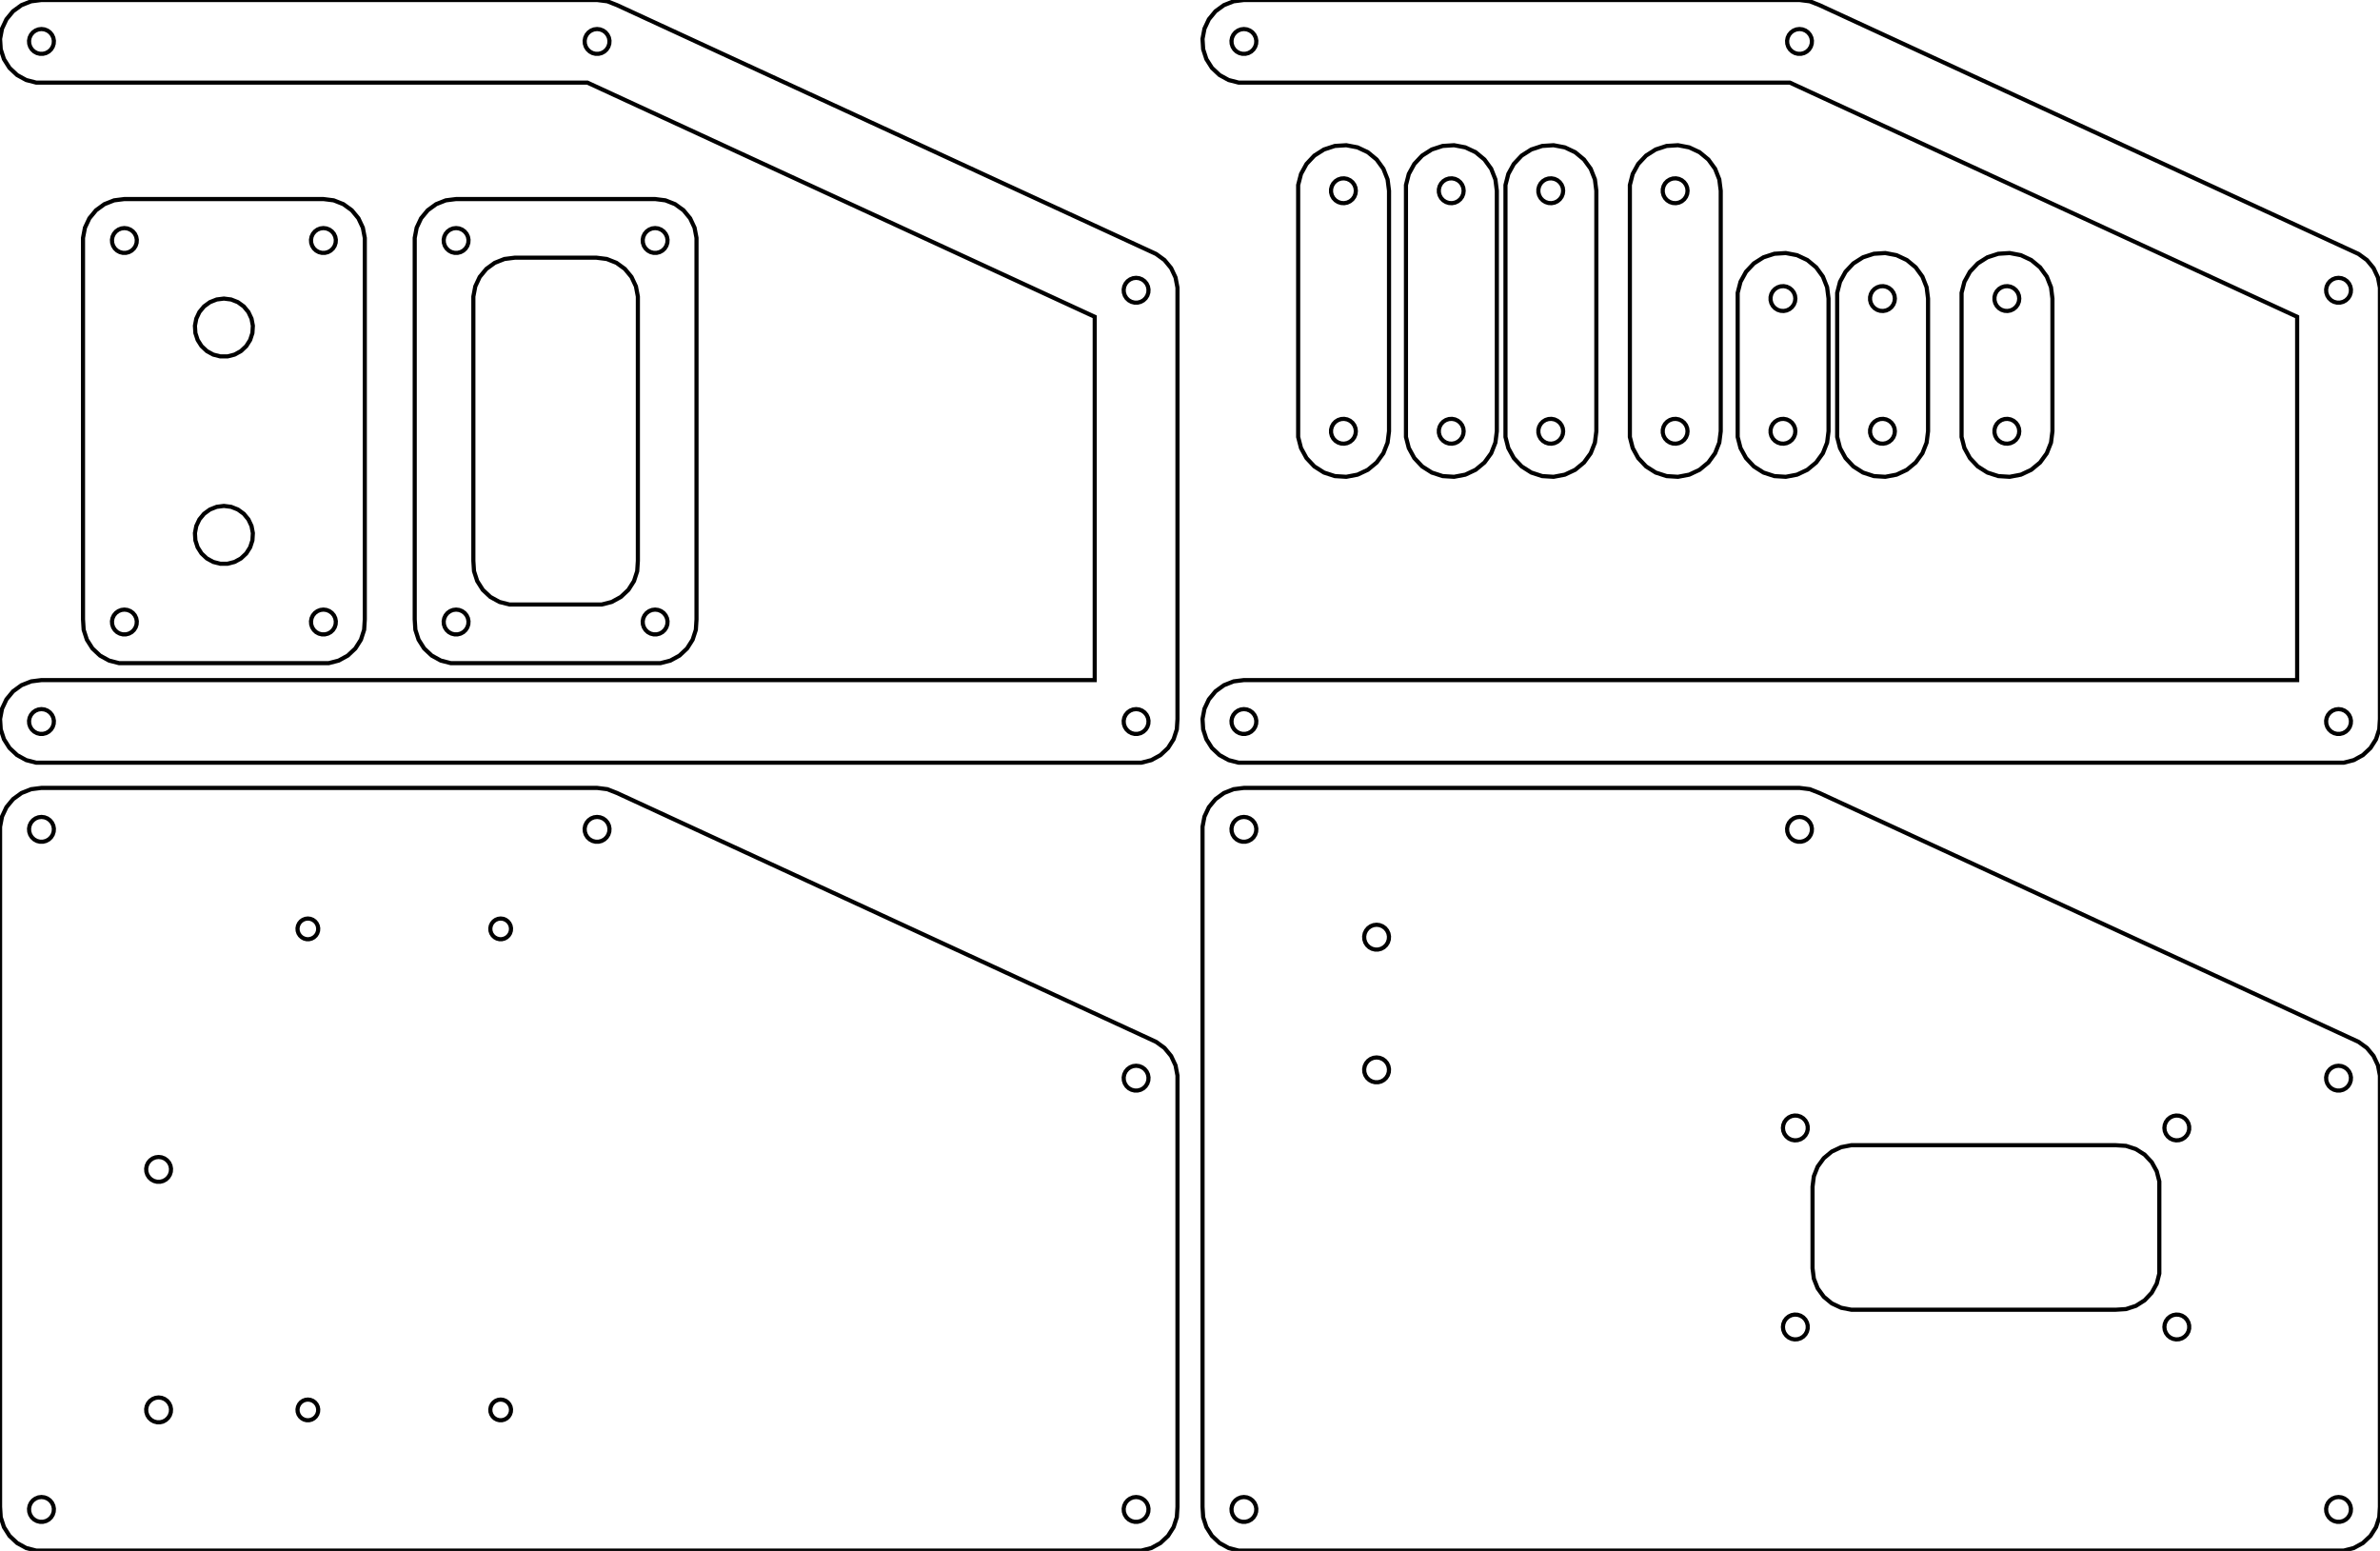 <?xml version="1.0" standalone="no"?>
<!DOCTYPE svg PUBLIC "-//W3C//DTD SVG 1.1//EN" "http://www.w3.org/Graphics/SVG/1.1/DTD/svg11.dtd">
<svg width="287" height="187" viewBox="3 -182 287 187" xmlns="http://www.w3.org/2000/svg" version="1.1">
<title>OpenSCAD Model</title>
<path d="
M 141.841,-90.351 L 142.939,-90.955 L 143.853,-91.813 L 144.524,-92.871 L 144.911,-94.063 L 144.99,-95.314
 L 144.99,-147.314 L 144.755,-148.545 L 144.222,-149.679 L 143.423,-150.645 L 142.409,-151.382 L 77.409,-181.382
 L 76.243,-181.843 L 75,-182 L 8,-182 L 6.757,-181.843 L 5.591,-181.382 L 4.577,-180.645
 L 3.778,-179.679 L 3.245,-178.545 L 3.01,-177.314 L 3.089,-176.063 L 3.476,-174.871 L 4.147,-173.813
 L 5.061,-172.955 L 6.159,-172.351 L 7.373,-172.039 L 73.835,-172.039 L 135.01,-143.805 L 135.01,-100
 L 8,-100 L 6.757,-99.843 L 5.591,-99.382 L 4.577,-98.645 L 3.778,-97.679 L 3.245,-96.545
 L 3.01,-95.314 L 3.089,-94.063 L 3.476,-92.871 L 4.147,-91.813 L 5.061,-90.955 L 6.159,-90.351
 L 7.373,-90.039 L 140.627,-90.039 z
M 7.812,-175.512 L 7.448,-175.605 L 7.118,-175.786 L 6.844,-176.044 L 6.643,-176.361 L 6.527,-176.719
 L 6.503,-177.094 L 6.573,-177.464 L 6.734,-177.804 L 6.973,-178.093 L 7.277,-178.314 L 7.627,-178.453
 L 8,-178.5 L 8.373,-178.453 L 8.723,-178.314 L 9.027,-178.093 L 9.266,-177.804 L 9.427,-177.464
 L 9.497,-177.094 L 9.473,-176.719 L 9.357,-176.361 L 9.156,-176.044 L 8.882,-175.786 L 8.552,-175.605
 L 8.188,-175.512 z
M 74.812,-175.512 L 74.448,-175.605 L 74.118,-175.786 L 73.844,-176.044 L 73.643,-176.361 L 73.527,-176.719
 L 73.503,-177.094 L 73.573,-177.464 L 73.734,-177.804 L 73.973,-178.093 L 74.277,-178.314 L 74.627,-178.453
 L 75,-178.5 L 75.373,-178.453 L 75.723,-178.314 L 76.027,-178.093 L 76.266,-177.804 L 76.427,-177.464
 L 76.497,-177.094 L 76.473,-176.719 L 76.357,-176.361 L 76.156,-176.044 L 75.882,-175.786 L 75.552,-175.605
 L 75.188,-175.512 z
M 139.812,-145.512 L 139.448,-145.605 L 139.118,-145.786 L 138.844,-146.044 L 138.643,-146.361 L 138.527,-146.719
 L 138.503,-147.094 L 138.573,-147.464 L 138.734,-147.804 L 138.973,-148.093 L 139.277,-148.314 L 139.627,-148.453
 L 140,-148.5 L 140.373,-148.453 L 140.723,-148.314 L 141.027,-148.093 L 141.266,-147.804 L 141.427,-147.464
 L 141.497,-147.094 L 141.473,-146.719 L 141.357,-146.361 L 141.156,-146.044 L 140.882,-145.786 L 140.552,-145.605
 L 140.188,-145.512 z
M 139.812,-93.512 L 139.448,-93.605 L 139.118,-93.787 L 138.844,-94.044 L 138.643,-94.361 L 138.527,-94.719
 L 138.503,-95.094 L 138.573,-95.463 L 138.734,-95.804 L 138.973,-96.093 L 139.277,-96.314 L 139.627,-96.453
 L 140,-96.5 L 140.373,-96.453 L 140.723,-96.314 L 141.027,-96.093 L 141.266,-95.804 L 141.427,-95.463
 L 141.497,-95.094 L 141.473,-94.719 L 141.357,-94.361 L 141.156,-94.044 L 140.882,-93.787 L 140.552,-93.605
 L 140.188,-93.512 z
M 7.812,-93.512 L 7.448,-93.605 L 7.118,-93.787 L 6.844,-94.044 L 6.643,-94.361 L 6.527,-94.719
 L 6.503,-95.094 L 6.573,-95.463 L 6.734,-95.804 L 6.973,-96.093 L 7.277,-96.314 L 7.627,-96.453
 L 8,-96.5 L 8.373,-96.453 L 8.723,-96.314 L 9.027,-96.093 L 9.266,-95.804 L 9.427,-95.463
 L 9.497,-95.094 L 9.473,-94.719 L 9.357,-94.361 L 9.156,-94.044 L 8.882,-93.787 L 8.552,-93.605
 L 8.188,-93.512 z
M 286.841,-90.351 L 287.939,-90.955 L 288.853,-91.813 L 289.524,-92.871 L 289.911,-94.063 L 289.99,-95.314
 L 289.99,-147.314 L 289.755,-148.545 L 289.222,-149.679 L 288.423,-150.645 L 287.409,-151.382 L 222.409,-181.382
 L 221.243,-181.843 L 220,-182 L 153,-182 L 151.757,-181.843 L 150.591,-181.382 L 149.577,-180.645
 L 148.778,-179.679 L 148.245,-178.545 L 148.01,-177.314 L 148.089,-176.063 L 148.476,-174.871 L 149.147,-173.813
 L 150.061,-172.955 L 151.159,-172.351 L 152.373,-172.039 L 218.835,-172.039 L 280.01,-143.805 L 280.01,-100
 L 153,-100 L 151.757,-99.843 L 150.591,-99.382 L 149.577,-98.645 L 148.778,-97.679 L 148.245,-96.545
 L 148.01,-95.314 L 148.089,-94.063 L 148.476,-92.871 L 149.147,-91.813 L 150.061,-90.955 L 151.159,-90.351
 L 152.373,-90.039 L 285.627,-90.039 z
M 219.812,-175.512 L 219.448,-175.605 L 219.118,-175.786 L 218.844,-176.044 L 218.643,-176.361 L 218.527,-176.719
 L 218.503,-177.094 L 218.573,-177.464 L 218.734,-177.804 L 218.973,-178.093 L 219.277,-178.314 L 219.627,-178.453
 L 220,-178.5 L 220.373,-178.453 L 220.723,-178.314 L 221.027,-178.093 L 221.266,-177.804 L 221.427,-177.464
 L 221.497,-177.094 L 221.473,-176.719 L 221.357,-176.361 L 221.156,-176.044 L 220.882,-175.786 L 220.552,-175.605
 L 220.188,-175.512 z
M 152.812,-175.512 L 152.448,-175.605 L 152.118,-175.786 L 151.844,-176.044 L 151.643,-176.361 L 151.527,-176.719
 L 151.503,-177.094 L 151.573,-177.464 L 151.734,-177.804 L 151.973,-178.093 L 152.277,-178.314 L 152.627,-178.453
 L 153,-178.5 L 153.373,-178.453 L 153.723,-178.314 L 154.027,-178.093 L 154.266,-177.804 L 154.427,-177.464
 L 154.497,-177.094 L 154.473,-176.719 L 154.357,-176.361 L 154.156,-176.044 L 153.882,-175.786 L 153.552,-175.605
 L 153.188,-175.512 z
M 284.812,-145.512 L 284.448,-145.605 L 284.118,-145.786 L 283.844,-146.044 L 283.643,-146.361 L 283.527,-146.719
 L 283.503,-147.094 L 283.573,-147.464 L 283.734,-147.804 L 283.973,-148.093 L 284.277,-148.314 L 284.627,-148.453
 L 285,-148.5 L 285.373,-148.453 L 285.723,-148.314 L 286.027,-148.093 L 286.266,-147.804 L 286.427,-147.464
 L 286.497,-147.094 L 286.473,-146.719 L 286.357,-146.361 L 286.156,-146.044 L 285.882,-145.786 L 285.552,-145.605
 L 285.188,-145.512 z
M 152.812,-93.512 L 152.448,-93.605 L 152.118,-93.787 L 151.844,-94.044 L 151.643,-94.361 L 151.527,-94.719
 L 151.503,-95.094 L 151.573,-95.463 L 151.734,-95.804 L 151.973,-96.093 L 152.277,-96.314 L 152.627,-96.453
 L 153,-96.5 L 153.373,-96.453 L 153.723,-96.314 L 154.027,-96.093 L 154.266,-95.804 L 154.427,-95.463
 L 154.497,-95.094 L 154.473,-94.719 L 154.357,-94.361 L 154.156,-94.044 L 153.882,-93.787 L 153.552,-93.605
 L 153.188,-93.512 z
M 284.812,-93.512 L 284.448,-93.605 L 284.118,-93.787 L 283.844,-94.044 L 283.643,-94.361 L 283.527,-94.719
 L 283.503,-95.094 L 283.573,-95.463 L 283.734,-95.804 L 283.973,-96.093 L 284.277,-96.314 L 284.627,-96.453
 L 285,-96.5 L 285.373,-96.453 L 285.723,-96.314 L 286.027,-96.093 L 286.266,-95.804 L 286.427,-95.463
 L 286.497,-95.094 L 286.473,-94.719 L 286.357,-94.361 L 286.156,-94.044 L 285.882,-93.787 L 285.552,-93.605
 L 285.188,-93.512 z
M 166.7,-124.769 L 167.947,-125.356 L 169.009,-126.235 L 169.82,-127.35 L 170.327,-128.632 L 170.5,-130
 L 170.5,-159 L 170.327,-160.368 L 169.82,-161.65 L 169.009,-162.765 L 167.947,-163.644 L 166.7,-164.231
 L 165.345,-164.489 L 163.969,-164.403 L 162.658,-163.977 L 161.494,-163.238 L 160.55,-162.233 L 159.886,-161.025
 L 159.543,-159.689 L 159.543,-129.311 L 159.886,-127.975 L 160.55,-126.767 L 161.494,-125.762 L 162.658,-125.023
 L 163.969,-124.597 L 165.345,-124.511 z
M 164.719,-157.527 L 164.361,-157.643 L 164.044,-157.844 L 163.786,-158.118 L 163.605,-158.448 L 163.512,-158.812
 L 163.512,-159.188 L 163.605,-159.552 L 163.786,-159.882 L 164.044,-160.156 L 164.361,-160.357 L 164.719,-160.473
 L 165.094,-160.497 L 165.464,-160.427 L 165.804,-160.266 L 166.093,-160.027 L 166.314,-159.723 L 166.453,-159.373
 L 166.5,-159 L 166.453,-158.627 L 166.314,-158.277 L 166.093,-157.973 L 165.804,-157.734 L 165.464,-157.573
 L 165.094,-157.503 z
M 164.719,-128.527 L 164.361,-128.643 L 164.044,-128.844 L 163.786,-129.118 L 163.605,-129.448 L 163.512,-129.812
 L 163.512,-130.188 L 163.605,-130.552 L 163.786,-130.882 L 164.044,-131.156 L 164.361,-131.357 L 164.719,-131.473
 L 165.094,-131.497 L 165.464,-131.427 L 165.804,-131.266 L 166.093,-131.027 L 166.314,-130.723 L 166.453,-130.373
 L 166.5,-130 L 166.453,-129.627 L 166.314,-129.277 L 166.093,-128.973 L 165.804,-128.734 L 165.464,-128.573
 L 165.094,-128.503 z
M 179.7,-124.769 L 180.947,-125.356 L 182.009,-126.235 L 182.82,-127.35 L 183.327,-128.632 L 183.5,-130
 L 183.5,-159 L 183.327,-160.368 L 182.82,-161.65 L 182.009,-162.765 L 180.947,-163.644 L 179.7,-164.231
 L 178.345,-164.489 L 176.969,-164.403 L 175.658,-163.977 L 174.494,-163.238 L 173.55,-162.233 L 172.886,-161.025
 L 172.543,-159.689 L 172.543,-129.311 L 172.886,-127.975 L 173.55,-126.767 L 174.494,-125.762 L 175.658,-125.023
 L 176.969,-124.597 L 178.345,-124.511 z
M 177.719,-157.527 L 177.361,-157.643 L 177.044,-157.844 L 176.786,-158.118 L 176.605,-158.448 L 176.512,-158.812
 L 176.512,-159.188 L 176.605,-159.552 L 176.786,-159.882 L 177.044,-160.156 L 177.361,-160.357 L 177.719,-160.473
 L 178.094,-160.497 L 178.464,-160.427 L 178.804,-160.266 L 179.093,-160.027 L 179.314,-159.723 L 179.453,-159.373
 L 179.5,-159 L 179.453,-158.627 L 179.314,-158.277 L 179.093,-157.973 L 178.804,-157.734 L 178.464,-157.573
 L 178.094,-157.503 z
M 177.719,-128.527 L 177.361,-128.643 L 177.044,-128.844 L 176.786,-129.118 L 176.605,-129.448 L 176.512,-129.812
 L 176.512,-130.188 L 176.605,-130.552 L 176.786,-130.882 L 177.044,-131.156 L 177.361,-131.357 L 177.719,-131.473
 L 178.094,-131.497 L 178.464,-131.427 L 178.804,-131.266 L 179.093,-131.027 L 179.314,-130.723 L 179.453,-130.373
 L 179.5,-130 L 179.453,-129.627 L 179.314,-129.277 L 179.093,-128.973 L 178.804,-128.734 L 178.464,-128.573
 L 178.094,-128.503 z
M 206.7,-124.769 L 207.947,-125.356 L 209.009,-126.235 L 209.82,-127.35 L 210.327,-128.632 L 210.5,-130
 L 210.5,-159 L 210.327,-160.368 L 209.82,-161.65 L 209.009,-162.765 L 207.947,-163.644 L 206.7,-164.231
 L 205.345,-164.489 L 203.969,-164.403 L 202.658,-163.977 L 201.494,-163.238 L 200.55,-162.233 L 199.886,-161.025
 L 199.543,-159.689 L 199.543,-129.311 L 199.886,-127.975 L 200.55,-126.767 L 201.494,-125.762 L 202.658,-125.023
 L 203.969,-124.597 L 205.345,-124.511 z
M 204.719,-157.527 L 204.361,-157.643 L 204.044,-157.844 L 203.786,-158.118 L 203.605,-158.448 L 203.512,-158.812
 L 203.512,-159.188 L 203.605,-159.552 L 203.786,-159.882 L 204.044,-160.156 L 204.361,-160.357 L 204.719,-160.473
 L 205.094,-160.497 L 205.464,-160.427 L 205.804,-160.266 L 206.093,-160.027 L 206.314,-159.723 L 206.453,-159.373
 L 206.5,-159 L 206.453,-158.627 L 206.314,-158.277 L 206.093,-157.973 L 205.804,-157.734 L 205.464,-157.573
 L 205.094,-157.503 z
M 204.719,-128.527 L 204.361,-128.643 L 204.044,-128.844 L 203.786,-129.118 L 203.605,-129.448 L 203.512,-129.812
 L 203.512,-130.188 L 203.605,-130.552 L 203.786,-130.882 L 204.044,-131.156 L 204.361,-131.357 L 204.719,-131.473
 L 205.094,-131.497 L 205.464,-131.427 L 205.804,-131.266 L 206.093,-131.027 L 206.314,-130.723 L 206.453,-130.373
 L 206.5,-130 L 206.453,-129.627 L 206.314,-129.277 L 206.093,-128.973 L 205.804,-128.734 L 205.464,-128.573
 L 205.094,-128.503 z
M 191.7,-124.769 L 192.947,-125.356 L 194.009,-126.235 L 194.82,-127.35 L 195.327,-128.632 L 195.5,-130
 L 195.5,-159 L 195.327,-160.368 L 194.82,-161.65 L 194.009,-162.765 L 192.947,-163.644 L 191.7,-164.231
 L 190.345,-164.489 L 188.969,-164.403 L 187.658,-163.977 L 186.494,-163.238 L 185.55,-162.233 L 184.886,-161.025
 L 184.543,-159.689 L 184.543,-129.311 L 184.886,-127.975 L 185.55,-126.767 L 186.494,-125.762 L 187.658,-125.023
 L 188.969,-124.597 L 190.345,-124.511 z
M 189.719,-157.527 L 189.361,-157.643 L 189.044,-157.844 L 188.786,-158.118 L 188.605,-158.448 L 188.512,-158.812
 L 188.512,-159.188 L 188.605,-159.552 L 188.786,-159.882 L 189.044,-160.156 L 189.361,-160.357 L 189.719,-160.473
 L 190.094,-160.497 L 190.464,-160.427 L 190.804,-160.266 L 191.093,-160.027 L 191.314,-159.723 L 191.453,-159.373
 L 191.5,-159 L 191.453,-158.627 L 191.314,-158.277 L 191.093,-157.973 L 190.804,-157.734 L 190.464,-157.573
 L 190.094,-157.503 z
M 189.719,-128.527 L 189.361,-128.643 L 189.044,-128.844 L 188.786,-129.118 L 188.605,-129.448 L 188.512,-129.812
 L 188.512,-130.188 L 188.605,-130.552 L 188.786,-130.882 L 189.044,-131.156 L 189.361,-131.357 L 189.719,-131.473
 L 190.094,-131.497 L 190.464,-131.427 L 190.804,-131.266 L 191.093,-131.027 L 191.314,-130.723 L 191.453,-130.373
 L 191.5,-130 L 191.453,-129.627 L 191.314,-129.277 L 191.093,-128.973 L 190.804,-128.734 L 190.464,-128.573
 L 190.094,-128.503 z
M 43.841,-102.351 L 44.939,-102.955 L 45.853,-103.813 L 46.524,-104.871 L 46.911,-106.063 L 46.99,-107.314
 L 46.99,-153.314 L 46.755,-154.545 L 46.222,-155.679 L 45.423,-156.645 L 44.409,-157.382 L 43.243,-157.843
 L 42,-158 L 18,-158 L 16.757,-157.843 L 15.591,-157.382 L 14.577,-156.645 L 13.778,-155.679
 L 13.245,-154.545 L 13.01,-153.314 L 13.01,-107.314 L 13.089,-106.063 L 13.476,-104.871 L 14.147,-103.813
 L 15.061,-102.955 L 16.159,-102.351 L 17.373,-102.039 L 42.627,-102.039 z
M 17.812,-151.512 L 17.448,-151.605 L 17.118,-151.786 L 16.844,-152.044 L 16.643,-152.361 L 16.527,-152.719
 L 16.503,-153.094 L 16.573,-153.464 L 16.733,-153.804 L 16.973,-154.093 L 17.277,-154.314 L 17.627,-154.453
 L 18,-154.5 L 18.373,-154.453 L 18.723,-154.314 L 19.027,-154.093 L 19.267,-153.804 L 19.427,-153.464
 L 19.497,-153.094 L 19.473,-152.719 L 19.357,-152.361 L 19.156,-152.044 L 18.882,-151.786 L 18.552,-151.605
 L 18.188,-151.512 z
M 41.812,-151.512 L 41.448,-151.605 L 41.118,-151.786 L 40.844,-152.044 L 40.643,-152.361 L 40.527,-152.719
 L 40.503,-153.094 L 40.573,-153.464 L 40.733,-153.804 L 40.973,-154.093 L 41.277,-154.314 L 41.627,-154.453
 L 42,-154.5 L 42.373,-154.453 L 42.723,-154.314 L 43.027,-154.093 L 43.267,-153.804 L 43.427,-153.464
 L 43.497,-153.094 L 43.473,-152.719 L 43.357,-152.361 L 43.156,-152.044 L 42.882,-151.786 L 42.552,-151.605
 L 42.188,-151.512 z
M 29.561,-139.028 L 28.712,-139.246 L 27.943,-139.668 L 27.303,-140.269 L 26.833,-141.01 L 26.562,-141.844
 L 26.507,-142.72 L 26.671,-143.582 L 27.045,-144.375 L 27.604,-145.051 L 28.314,-145.567 L 29.13,-145.89
 L 30,-146 L 30.87,-145.89 L 31.686,-145.567 L 32.396,-145.051 L 32.955,-144.375 L 33.329,-143.582
 L 33.493,-142.72 L 33.438,-141.844 L 33.167,-141.01 L 32.697,-140.269 L 32.057,-139.668 L 31.288,-139.246
 L 30.439,-139.028 z
M 29.561,-114.028 L 28.712,-114.246 L 27.943,-114.668 L 27.303,-115.269 L 26.833,-116.01 L 26.562,-116.844
 L 26.507,-117.72 L 26.671,-118.582 L 27.045,-119.375 L 27.604,-120.051 L 28.314,-120.567 L 29.13,-120.89
 L 30,-121 L 30.87,-120.89 L 31.686,-120.567 L 32.396,-120.051 L 32.955,-119.375 L 33.329,-118.582
 L 33.493,-117.72 L 33.438,-116.844 L 33.167,-116.01 L 32.697,-115.269 L 32.057,-114.668 L 31.288,-114.246
 L 30.439,-114.028 z
M 17.812,-105.512 L 17.448,-105.605 L 17.118,-105.786 L 16.844,-106.044 L 16.643,-106.361 L 16.527,-106.719
 L 16.503,-107.094 L 16.573,-107.464 L 16.733,-107.804 L 16.973,-108.093 L 17.277,-108.314 L 17.627,-108.453
 L 18,-108.5 L 18.373,-108.453 L 18.723,-108.314 L 19.027,-108.093 L 19.267,-107.804 L 19.427,-107.464
 L 19.497,-107.094 L 19.473,-106.719 L 19.357,-106.361 L 19.156,-106.044 L 18.882,-105.786 L 18.552,-105.605
 L 18.188,-105.512 z
M 41.812,-105.512 L 41.448,-105.605 L 41.118,-105.786 L 40.844,-106.044 L 40.643,-106.361 L 40.527,-106.719
 L 40.503,-107.094 L 40.573,-107.464 L 40.733,-107.804 L 40.973,-108.093 L 41.277,-108.314 L 41.627,-108.453
 L 42,-108.5 L 42.373,-108.453 L 42.723,-108.314 L 43.027,-108.093 L 43.267,-107.804 L 43.427,-107.464
 L 43.497,-107.094 L 43.473,-106.719 L 43.357,-106.361 L 43.156,-106.044 L 42.882,-105.786 L 42.552,-105.605
 L 42.188,-105.512 z
M 83.841,-102.351 L 84.939,-102.955 L 85.853,-103.813 L 86.524,-104.871 L 86.911,-106.063 L 86.99,-107.314
 L 86.99,-153.314 L 86.755,-154.545 L 86.222,-155.679 L 85.423,-156.645 L 84.409,-157.382 L 83.243,-157.843
 L 82,-158 L 58,-158 L 56.757,-157.843 L 55.591,-157.382 L 54.577,-156.645 L 53.778,-155.679
 L 53.245,-154.545 L 53.01,-153.314 L 53.01,-107.314 L 53.089,-106.063 L 53.476,-104.871 L 54.147,-103.813
 L 55.061,-102.955 L 56.159,-102.351 L 57.373,-102.039 L 82.627,-102.039 z
M 81.812,-151.512 L 81.448,-151.605 L 81.118,-151.786 L 80.844,-152.044 L 80.643,-152.361 L 80.527,-152.719
 L 80.503,-153.094 L 80.573,-153.464 L 80.734,-153.804 L 80.973,-154.093 L 81.277,-154.314 L 81.627,-154.453
 L 82,-154.5 L 82.373,-154.453 L 82.723,-154.314 L 83.027,-154.093 L 83.266,-153.804 L 83.427,-153.464
 L 83.497,-153.094 L 83.473,-152.719 L 83.357,-152.361 L 83.156,-152.044 L 82.882,-151.786 L 82.552,-151.605
 L 82.188,-151.512 z
M 57.812,-151.512 L 57.448,-151.605 L 57.118,-151.786 L 56.844,-152.044 L 56.643,-152.361 L 56.527,-152.719
 L 56.503,-153.094 L 56.573,-153.464 L 56.733,-153.804 L 56.973,-154.093 L 57.277,-154.314 L 57.627,-154.453
 L 58,-154.5 L 58.373,-154.453 L 58.723,-154.314 L 59.027,-154.093 L 59.267,-153.804 L 59.427,-153.464
 L 59.497,-153.094 L 59.473,-152.719 L 59.357,-152.361 L 59.156,-152.044 L 58.882,-151.786 L 58.552,-151.605
 L 58.188,-151.512 z
M 64.444,-109.111 L 63.23,-109.422 L 62.132,-110.026 L 61.218,-110.884 L 60.547,-111.942 L 60.16,-113.134
 L 60.081,-114.385 L 60.081,-146.243 L 60.316,-147.474 L 60.849,-148.608 L 61.648,-149.574 L 62.662,-150.31
 L 63.828,-150.772 L 65.071,-150.929 L 74.929,-150.929 L 76.172,-150.772 L 77.338,-150.31 L 78.352,-149.574
 L 79.151,-148.608 L 79.684,-147.474 L 79.919,-146.243 L 79.919,-114.385 L 79.84,-113.134 L 79.453,-111.942
 L 78.781,-110.884 L 77.868,-110.026 L 76.769,-109.422 L 75.556,-109.111 z
M 57.812,-105.512 L 57.448,-105.605 L 57.118,-105.786 L 56.844,-106.044 L 56.643,-106.361 L 56.527,-106.719
 L 56.503,-107.094 L 56.573,-107.464 L 56.733,-107.804 L 56.973,-108.093 L 57.277,-108.314 L 57.627,-108.453
 L 58,-108.5 L 58.373,-108.453 L 58.723,-108.314 L 59.027,-108.093 L 59.267,-107.804 L 59.427,-107.464
 L 59.497,-107.094 L 59.473,-106.719 L 59.357,-106.361 L 59.156,-106.044 L 58.882,-105.786 L 58.552,-105.605
 L 58.188,-105.512 z
M 81.812,-105.512 L 81.448,-105.605 L 81.118,-105.786 L 80.844,-106.044 L 80.643,-106.361 L 80.527,-106.719
 L 80.503,-107.094 L 80.573,-107.464 L 80.734,-107.804 L 80.973,-108.093 L 81.277,-108.314 L 81.627,-108.453
 L 82,-108.5 L 82.373,-108.453 L 82.723,-108.314 L 83.027,-108.093 L 83.266,-107.804 L 83.427,-107.464
 L 83.497,-107.094 L 83.473,-106.719 L 83.357,-106.361 L 83.156,-106.044 L 82.882,-105.786 L 82.552,-105.605
 L 82.188,-105.512 z
M 219.7,-124.769 L 220.947,-125.356 L 222.009,-126.235 L 222.82,-127.35 L 223.327,-128.632 L 223.5,-130
 L 223.5,-146 L 223.327,-147.368 L 222.82,-148.65 L 222.009,-149.765 L 220.947,-150.644 L 219.7,-151.231
 L 218.345,-151.489 L 216.969,-151.403 L 215.658,-150.977 L 214.494,-150.238 L 213.55,-149.233 L 212.886,-148.025
 L 212.543,-146.689 L 212.543,-129.311 L 212.886,-127.975 L 213.55,-126.767 L 214.494,-125.762 L 215.658,-125.023
 L 216.969,-124.597 L 218.345,-124.511 z
M 217.719,-144.527 L 217.361,-144.643 L 217.044,-144.844 L 216.786,-145.118 L 216.605,-145.448 L 216.512,-145.812
 L 216.512,-146.188 L 216.605,-146.552 L 216.786,-146.882 L 217.044,-147.156 L 217.361,-147.357 L 217.719,-147.473
 L 218.094,-147.497 L 218.464,-147.427 L 218.804,-147.266 L 219.093,-147.027 L 219.314,-146.723 L 219.453,-146.373
 L 219.5,-146 L 219.453,-145.627 L 219.314,-145.277 L 219.093,-144.973 L 218.804,-144.734 L 218.464,-144.573
 L 218.094,-144.503 z
M 217.719,-128.527 L 217.361,-128.643 L 217.044,-128.844 L 216.786,-129.118 L 216.605,-129.448 L 216.512,-129.812
 L 216.512,-130.188 L 216.605,-130.552 L 216.786,-130.882 L 217.044,-131.156 L 217.361,-131.357 L 217.719,-131.473
 L 218.094,-131.497 L 218.464,-131.427 L 218.804,-131.266 L 219.093,-131.027 L 219.314,-130.723 L 219.453,-130.373
 L 219.5,-130 L 219.453,-129.627 L 219.314,-129.277 L 219.093,-128.973 L 218.804,-128.734 L 218.464,-128.573
 L 218.094,-128.503 z
M 231.7,-124.769 L 232.947,-125.356 L 234.009,-126.235 L 234.82,-127.35 L 235.327,-128.632 L 235.5,-130
 L 235.5,-146 L 235.327,-147.368 L 234.82,-148.65 L 234.009,-149.765 L 232.947,-150.644 L 231.7,-151.231
 L 230.345,-151.489 L 228.969,-151.403 L 227.658,-150.977 L 226.494,-150.238 L 225.55,-149.233 L 224.886,-148.025
 L 224.543,-146.689 L 224.543,-129.311 L 224.886,-127.975 L 225.55,-126.767 L 226.494,-125.762 L 227.658,-125.023
 L 228.969,-124.597 L 230.345,-124.511 z
M 229.719,-144.527 L 229.361,-144.643 L 229.044,-144.844 L 228.786,-145.118 L 228.605,-145.448 L 228.512,-145.812
 L 228.512,-146.188 L 228.605,-146.552 L 228.786,-146.882 L 229.044,-147.156 L 229.361,-147.357 L 229.719,-147.473
 L 230.094,-147.497 L 230.464,-147.427 L 230.804,-147.266 L 231.093,-147.027 L 231.314,-146.723 L 231.453,-146.373
 L 231.5,-146 L 231.453,-145.627 L 231.314,-145.277 L 231.093,-144.973 L 230.804,-144.734 L 230.464,-144.573
 L 230.094,-144.503 z
M 229.719,-128.527 L 229.361,-128.643 L 229.044,-128.844 L 228.786,-129.118 L 228.605,-129.448 L 228.512,-129.812
 L 228.512,-130.188 L 228.605,-130.552 L 228.786,-130.882 L 229.044,-131.156 L 229.361,-131.357 L 229.719,-131.473
 L 230.094,-131.497 L 230.464,-131.427 L 230.804,-131.266 L 231.093,-131.027 L 231.314,-130.723 L 231.453,-130.373
 L 231.5,-130 L 231.453,-129.627 L 231.314,-129.277 L 231.093,-128.973 L 230.804,-128.734 L 230.464,-128.573
 L 230.094,-128.503 z
M 246.7,-124.769 L 247.947,-125.356 L 249.009,-126.235 L 249.82,-127.35 L 250.327,-128.632 L 250.5,-130
 L 250.5,-146 L 250.327,-147.368 L 249.82,-148.65 L 249.009,-149.765 L 247.947,-150.644 L 246.7,-151.231
 L 245.345,-151.489 L 243.969,-151.403 L 242.658,-150.977 L 241.494,-150.238 L 240.55,-149.233 L 239.886,-148.025
 L 239.543,-146.689 L 239.543,-129.311 L 239.886,-127.975 L 240.55,-126.767 L 241.494,-125.762 L 242.658,-125.023
 L 243.969,-124.597 L 245.345,-124.511 z
M 244.719,-144.527 L 244.361,-144.643 L 244.044,-144.844 L 243.786,-145.118 L 243.605,-145.448 L 243.512,-145.812
 L 243.512,-146.188 L 243.605,-146.552 L 243.786,-146.882 L 244.044,-147.156 L 244.361,-147.357 L 244.719,-147.473
 L 245.094,-147.497 L 245.464,-147.427 L 245.804,-147.266 L 246.093,-147.027 L 246.314,-146.723 L 246.453,-146.373
 L 246.5,-146 L 246.453,-145.627 L 246.314,-145.277 L 246.093,-144.973 L 245.804,-144.734 L 245.464,-144.573
 L 245.094,-144.503 z
M 244.719,-128.527 L 244.361,-128.643 L 244.044,-128.844 L 243.786,-129.118 L 243.605,-129.448 L 243.512,-129.812
 L 243.512,-130.188 L 243.605,-130.552 L 243.786,-130.882 L 244.044,-131.156 L 244.361,-131.357 L 244.719,-131.473
 L 245.094,-131.497 L 245.464,-131.427 L 245.804,-131.266 L 246.093,-131.027 L 246.314,-130.723 L 246.453,-130.373
 L 246.5,-130 L 246.453,-129.627 L 246.314,-129.277 L 246.093,-128.973 L 245.804,-128.734 L 245.464,-128.573
 L 245.094,-128.503 z
M 141.841,4.649 L 142.939,4.045 L 143.853,3.187 L 144.524,2.129 L 144.911,0.937 L 144.99,-0.314
 L 144.99,-52.314 L 144.755,-53.545 L 144.222,-54.679 L 143.423,-55.645 L 142.409,-56.382 L 77.409,-86.382
 L 76.243,-86.843 L 75,-87 L 8,-87 L 6.757,-86.843 L 5.591,-86.382 L 4.577,-85.645
 L 3.778,-84.679 L 3.245,-83.545 L 3.01,-82.314 L 3.01,-0.314 L 3.089,0.937 L 3.476,2.129
 L 4.147,3.187 L 5.061,4.045 L 6.159,4.649 L 7.373,4.961 L 140.627,4.961 z
M 7.812,-80.512 L 7.448,-80.605 L 7.118,-80.787 L 6.844,-81.044 L 6.643,-81.361 L 6.527,-81.719
 L 6.503,-82.094 L 6.573,-82.463 L 6.734,-82.804 L 6.973,-83.093 L 7.277,-83.314 L 7.627,-83.453
 L 8,-83.5 L 8.373,-83.453 L 8.723,-83.314 L 9.027,-83.093 L 9.266,-82.804 L 9.427,-82.463
 L 9.497,-82.094 L 9.473,-81.719 L 9.357,-81.361 L 9.156,-81.044 L 8.882,-80.787 L 8.552,-80.605
 L 8.188,-80.512 z
M 74.812,-80.512 L 74.448,-80.605 L 74.118,-80.787 L 73.844,-81.044 L 73.643,-81.361 L 73.527,-81.719
 L 73.503,-82.094 L 73.573,-82.463 L 73.734,-82.804 L 73.973,-83.093 L 74.277,-83.314 L 74.627,-83.453
 L 75,-83.5 L 75.373,-83.453 L 75.723,-83.314 L 76.027,-83.093 L 76.266,-82.804 L 76.427,-82.463
 L 76.497,-82.094 L 76.473,-81.719 L 76.357,-81.361 L 76.156,-81.044 L 75.882,-80.787 L 75.552,-80.605
 L 75.188,-80.512 z
M 39.968,-68.76 L 39.665,-68.838 L 39.39,-68.989 L 39.162,-69.203 L 38.994,-69.468 L 38.897,-69.766
 L 38.877,-70.079 L 38.936,-70.386 L 39.07,-70.67 L 39.269,-70.911 L 39.523,-71.095 L 39.814,-71.211
 L 40.125,-71.25 L 40.436,-71.211 L 40.727,-71.095 L 40.981,-70.911 L 41.18,-70.67 L 41.314,-70.386
 L 41.373,-70.079 L 41.353,-69.766 L 41.256,-69.468 L 41.088,-69.203 L 40.86,-68.989 L 40.585,-68.838
 L 40.282,-68.76 z
M 63.218,-68.76 L 62.915,-68.838 L 62.64,-68.989 L 62.412,-69.203 L 62.244,-69.468 L 62.147,-69.766
 L 62.127,-70.079 L 62.186,-70.386 L 62.32,-70.67 L 62.519,-70.911 L 62.773,-71.095 L 63.064,-71.211
 L 63.375,-71.25 L 63.686,-71.211 L 63.977,-71.095 L 64.231,-70.911 L 64.43,-70.67 L 64.564,-70.386
 L 64.623,-70.079 L 64.603,-69.766 L 64.506,-69.468 L 64.338,-69.203 L 64.11,-68.989 L 63.835,-68.838
 L 63.532,-68.76 z
M 139.812,-50.512 L 139.448,-50.605 L 139.118,-50.786 L 138.844,-51.044 L 138.643,-51.361 L 138.527,-51.719
 L 138.503,-52.094 L 138.573,-52.464 L 138.734,-52.804 L 138.973,-53.093 L 139.277,-53.315 L 139.627,-53.453
 L 140,-53.5 L 140.373,-53.453 L 140.723,-53.315 L 141.027,-53.093 L 141.266,-52.804 L 141.427,-52.464
 L 141.497,-52.094 L 141.473,-51.719 L 141.357,-51.361 L 141.156,-51.044 L 140.882,-50.786 L 140.552,-50.605
 L 140.188,-50.512 z
M 21.937,-39.512 L 21.573,-39.605 L 21.243,-39.786 L 20.969,-40.044 L 20.768,-40.361 L 20.652,-40.719
 L 20.628,-41.094 L 20.698,-41.464 L 20.858,-41.804 L 21.098,-42.093 L 21.402,-42.315 L 21.752,-42.453
 L 22.125,-42.5 L 22.498,-42.453 L 22.848,-42.315 L 23.152,-42.093 L 23.392,-41.804 L 23.552,-41.464
 L 23.622,-41.094 L 23.598,-40.719 L 23.482,-40.361 L 23.281,-40.044 L 23.007,-39.786 L 22.677,-39.605
 L 22.313,-39.512 z
M 21.937,-10.512 L 21.573,-10.605 L 21.243,-10.787 L 20.969,-11.044 L 20.768,-11.361 L 20.652,-11.719
 L 20.628,-12.094 L 20.698,-12.463 L 20.858,-12.804 L 21.098,-13.094 L 21.402,-13.315 L 21.752,-13.453
 L 22.125,-13.5 L 22.498,-13.453 L 22.848,-13.315 L 23.152,-13.094 L 23.392,-12.804 L 23.552,-12.463
 L 23.622,-12.094 L 23.598,-11.719 L 23.482,-11.361 L 23.281,-11.044 L 23.007,-10.787 L 22.677,-10.605
 L 22.313,-10.512 z
M 63.218,-10.76 L 62.915,-10.838 L 62.64,-10.989 L 62.412,-11.203 L 62.244,-11.468 L 62.147,-11.766
 L 62.127,-12.079 L 62.186,-12.386 L 62.32,-12.67 L 62.519,-12.911 L 62.773,-13.095 L 63.064,-13.211
 L 63.375,-13.25 L 63.686,-13.211 L 63.977,-13.095 L 64.231,-12.911 L 64.43,-12.67 L 64.564,-12.386
 L 64.623,-12.079 L 64.603,-11.766 L 64.506,-11.468 L 64.338,-11.203 L 64.11,-10.989 L 63.835,-10.838
 L 63.532,-10.76 z
M 39.968,-10.76 L 39.665,-10.838 L 39.39,-10.989 L 39.162,-11.203 L 38.994,-11.468 L 38.897,-11.766
 L 38.877,-12.079 L 38.936,-12.386 L 39.07,-12.67 L 39.269,-12.911 L 39.523,-13.095 L 39.814,-13.211
 L 40.125,-13.25 L 40.436,-13.211 L 40.727,-13.095 L 40.981,-12.911 L 41.18,-12.67 L 41.314,-12.386
 L 41.373,-12.079 L 41.353,-11.766 L 41.256,-11.468 L 41.088,-11.203 L 40.86,-10.989 L 40.585,-10.838
 L 40.282,-10.76 z
M 7.812,1.488 L 7.448,1.395 L 7.118,1.214 L 6.844,0.956 L 6.643,0.639 L 6.527,0.281
 L 6.503,-0.094 L 6.573,-0.464 L 6.734,-0.804 L 6.973,-1.093 L 7.277,-1.314 L 7.627,-1.453
 L 8,-1.5 L 8.373,-1.453 L 8.723,-1.314 L 9.027,-1.093 L 9.266,-0.804 L 9.427,-0.464
 L 9.497,-0.094 L 9.473,0.281 L 9.357,0.639 L 9.156,0.956 L 8.882,1.214 L 8.552,1.395
 L 8.188,1.488 z
M 139.812,1.488 L 139.448,1.395 L 139.118,1.214 L 138.844,0.956 L 138.643,0.639 L 138.527,0.281
 L 138.503,-0.094 L 138.573,-0.464 L 138.734,-0.804 L 138.973,-1.093 L 139.277,-1.314 L 139.627,-1.453
 L 140,-1.5 L 140.373,-1.453 L 140.723,-1.314 L 141.027,-1.093 L 141.266,-0.804 L 141.427,-0.464
 L 141.497,-0.094 L 141.473,0.281 L 141.357,0.639 L 141.156,0.956 L 140.882,1.214 L 140.552,1.395
 L 140.188,1.488 z
M 286.841,4.649 L 287.939,4.045 L 288.853,3.187 L 289.524,2.129 L 289.911,0.937 L 289.99,-0.314
 L 289.99,-52.314 L 289.755,-53.545 L 289.222,-54.679 L 288.423,-55.645 L 287.409,-56.382 L 222.409,-86.382
 L 221.243,-86.843 L 220,-87 L 153,-87 L 151.757,-86.843 L 150.591,-86.382 L 149.577,-85.645
 L 148.778,-84.679 L 148.245,-83.545 L 148.01,-82.314 L 148.01,-0.314 L 148.089,0.937 L 148.476,2.129
 L 149.147,3.187 L 150.061,4.045 L 151.159,4.649 L 152.373,4.961 L 285.627,4.961 z
M 219.812,-80.512 L 219.448,-80.605 L 219.118,-80.787 L 218.844,-81.044 L 218.643,-81.361 L 218.527,-81.719
 L 218.503,-82.094 L 218.573,-82.463 L 218.734,-82.804 L 218.973,-83.093 L 219.277,-83.314 L 219.627,-83.453
 L 220,-83.5 L 220.373,-83.453 L 220.723,-83.314 L 221.027,-83.093 L 221.266,-82.804 L 221.427,-82.463
 L 221.497,-82.094 L 221.473,-81.719 L 221.357,-81.361 L 221.156,-81.044 L 220.882,-80.787 L 220.552,-80.605
 L 220.188,-80.512 z
M 152.812,-80.512 L 152.448,-80.605 L 152.118,-80.787 L 151.844,-81.044 L 151.643,-81.361 L 151.527,-81.719
 L 151.503,-82.094 L 151.573,-82.463 L 151.734,-82.804 L 151.973,-83.093 L 152.277,-83.314 L 152.627,-83.453
 L 153,-83.5 L 153.373,-83.453 L 153.723,-83.314 L 154.027,-83.093 L 154.266,-82.804 L 154.427,-82.463
 L 154.497,-82.094 L 154.473,-81.719 L 154.357,-81.361 L 154.156,-81.044 L 153.882,-80.787 L 153.552,-80.605
 L 153.188,-80.512 z
M 168.812,-67.512 L 168.448,-67.605 L 168.118,-67.787 L 167.844,-68.044 L 167.643,-68.361 L 167.527,-68.719
 L 167.503,-69.094 L 167.573,-69.463 L 167.734,-69.804 L 167.973,-70.093 L 168.277,-70.314 L 168.627,-70.453
 L 169,-70.5 L 169.373,-70.453 L 169.723,-70.314 L 170.027,-70.093 L 170.266,-69.804 L 170.427,-69.463
 L 170.497,-69.094 L 170.473,-68.719 L 170.357,-68.361 L 170.156,-68.044 L 169.882,-67.787 L 169.552,-67.605
 L 169.188,-67.512 z
M 168.812,-51.512 L 168.448,-51.605 L 168.118,-51.786 L 167.844,-52.044 L 167.643,-52.361 L 167.527,-52.719
 L 167.503,-53.094 L 167.573,-53.464 L 167.734,-53.804 L 167.973,-54.093 L 168.277,-54.315 L 168.627,-54.453
 L 169,-54.5 L 169.373,-54.453 L 169.723,-54.315 L 170.027,-54.093 L 170.266,-53.804 L 170.427,-53.464
 L 170.497,-53.094 L 170.473,-52.719 L 170.357,-52.361 L 170.156,-52.044 L 169.882,-51.786 L 169.552,-51.605
 L 169.188,-51.512 z
M 284.812,-50.512 L 284.448,-50.605 L 284.118,-50.786 L 283.844,-51.044 L 283.643,-51.361 L 283.527,-51.719
 L 283.503,-52.094 L 283.573,-52.464 L 283.734,-52.804 L 283.973,-53.093 L 284.277,-53.315 L 284.627,-53.453
 L 285,-53.5 L 285.373,-53.453 L 285.723,-53.315 L 286.027,-53.093 L 286.266,-52.804 L 286.427,-52.464
 L 286.497,-52.094 L 286.473,-51.719 L 286.357,-51.361 L 286.156,-51.044 L 285.882,-50.786 L 285.552,-50.605
 L 285.188,-50.512 z
M 219.036,-44.573 L 218.696,-44.733 L 218.407,-44.973 L 218.186,-45.277 L 218.047,-45.627 L 218,-46
 L 218.047,-46.373 L 218.186,-46.723 L 218.407,-47.027 L 218.696,-47.267 L 219.036,-47.427 L 219.406,-47.497
 L 219.781,-47.473 L 220.139,-47.357 L 220.456,-47.156 L 220.714,-46.882 L 220.895,-46.552 L 220.988,-46.188
 L 220.988,-45.812 L 220.895,-45.448 L 220.714,-45.118 L 220.456,-44.844 L 220.139,-44.643 L 219.781,-44.527
 L 219.406,-44.503 z
M 265.036,-44.573 L 264.696,-44.733 L 264.407,-44.973 L 264.186,-45.277 L 264.047,-45.627 L 264,-46
 L 264.047,-46.373 L 264.186,-46.723 L 264.407,-47.027 L 264.696,-47.267 L 265.036,-47.427 L 265.406,-47.497
 L 265.781,-47.473 L 266.139,-47.357 L 266.456,-47.156 L 266.714,-46.882 L 266.895,-46.552 L 266.988,-46.188
 L 266.988,-45.812 L 266.895,-45.448 L 266.714,-45.118 L 266.456,-44.844 L 266.139,-44.643 L 265.781,-44.527
 L 265.406,-44.503 z
M 226.257,-24.081 L 225.026,-24.316 L 223.892,-24.849 L 222.926,-25.648 L 222.19,-26.662 L 221.728,-27.828
 L 221.571,-29.071 L 221.571,-38.929 L 221.728,-40.172 L 222.19,-41.338 L 222.926,-42.352 L 223.892,-43.151
 L 225.026,-43.684 L 226.257,-43.919 L 258.115,-43.919 L 259.366,-43.84 L 260.558,-43.453 L 261.616,-42.782
 L 262.474,-41.868 L 263.078,-40.77 L 263.389,-39.556 L 263.389,-28.444 L 263.078,-27.23 L 262.474,-26.132
 L 261.616,-25.218 L 260.558,-24.547 L 259.366,-24.16 L 258.115,-24.081 z
M 265.036,-20.573 L 264.696,-20.733 L 264.407,-20.973 L 264.186,-21.277 L 264.047,-21.627 L 264,-22
 L 264.047,-22.373 L 264.186,-22.723 L 264.407,-23.027 L 264.696,-23.267 L 265.036,-23.427 L 265.406,-23.497
 L 265.781,-23.473 L 266.139,-23.357 L 266.456,-23.156 L 266.714,-22.882 L 266.895,-22.552 L 266.988,-22.188
 L 266.988,-21.812 L 266.895,-21.448 L 266.714,-21.118 L 266.456,-20.844 L 266.139,-20.643 L 265.781,-20.527
 L 265.406,-20.503 z
M 219.036,-20.573 L 218.696,-20.733 L 218.407,-20.973 L 218.186,-21.277 L 218.047,-21.627 L 218,-22
 L 218.047,-22.373 L 218.186,-22.723 L 218.407,-23.027 L 218.696,-23.267 L 219.036,-23.427 L 219.406,-23.497
 L 219.781,-23.473 L 220.139,-23.357 L 220.456,-23.156 L 220.714,-22.882 L 220.895,-22.552 L 220.988,-22.188
 L 220.988,-21.812 L 220.895,-21.448 L 220.714,-21.118 L 220.456,-20.844 L 220.139,-20.643 L 219.781,-20.527
 L 219.406,-20.503 z
M 284.812,1.488 L 284.448,1.395 L 284.118,1.214 L 283.844,0.956 L 283.643,0.639 L 283.527,0.281
 L 283.503,-0.094 L 283.573,-0.464 L 283.734,-0.804 L 283.973,-1.093 L 284.277,-1.314 L 284.627,-1.453
 L 285,-1.5 L 285.373,-1.453 L 285.723,-1.314 L 286.027,-1.093 L 286.266,-0.804 L 286.427,-0.464
 L 286.497,-0.094 L 286.473,0.281 L 286.357,0.639 L 286.156,0.956 L 285.882,1.214 L 285.552,1.395
 L 285.188,1.488 z
M 152.812,1.488 L 152.448,1.395 L 152.118,1.214 L 151.844,0.956 L 151.643,0.639 L 151.527,0.281
 L 151.503,-0.094 L 151.573,-0.464 L 151.734,-0.804 L 151.973,-1.093 L 152.277,-1.314 L 152.627,-1.453
 L 153,-1.5 L 153.373,-1.453 L 153.723,-1.314 L 154.027,-1.093 L 154.266,-0.804 L 154.427,-0.464
 L 154.497,-0.094 L 154.473,0.281 L 154.357,0.639 L 154.156,0.956 L 153.882,1.214 L 153.552,1.395
 L 153.188,1.488 z
" stroke="black" fill="none" stroke-width="0.5"/></svg>

